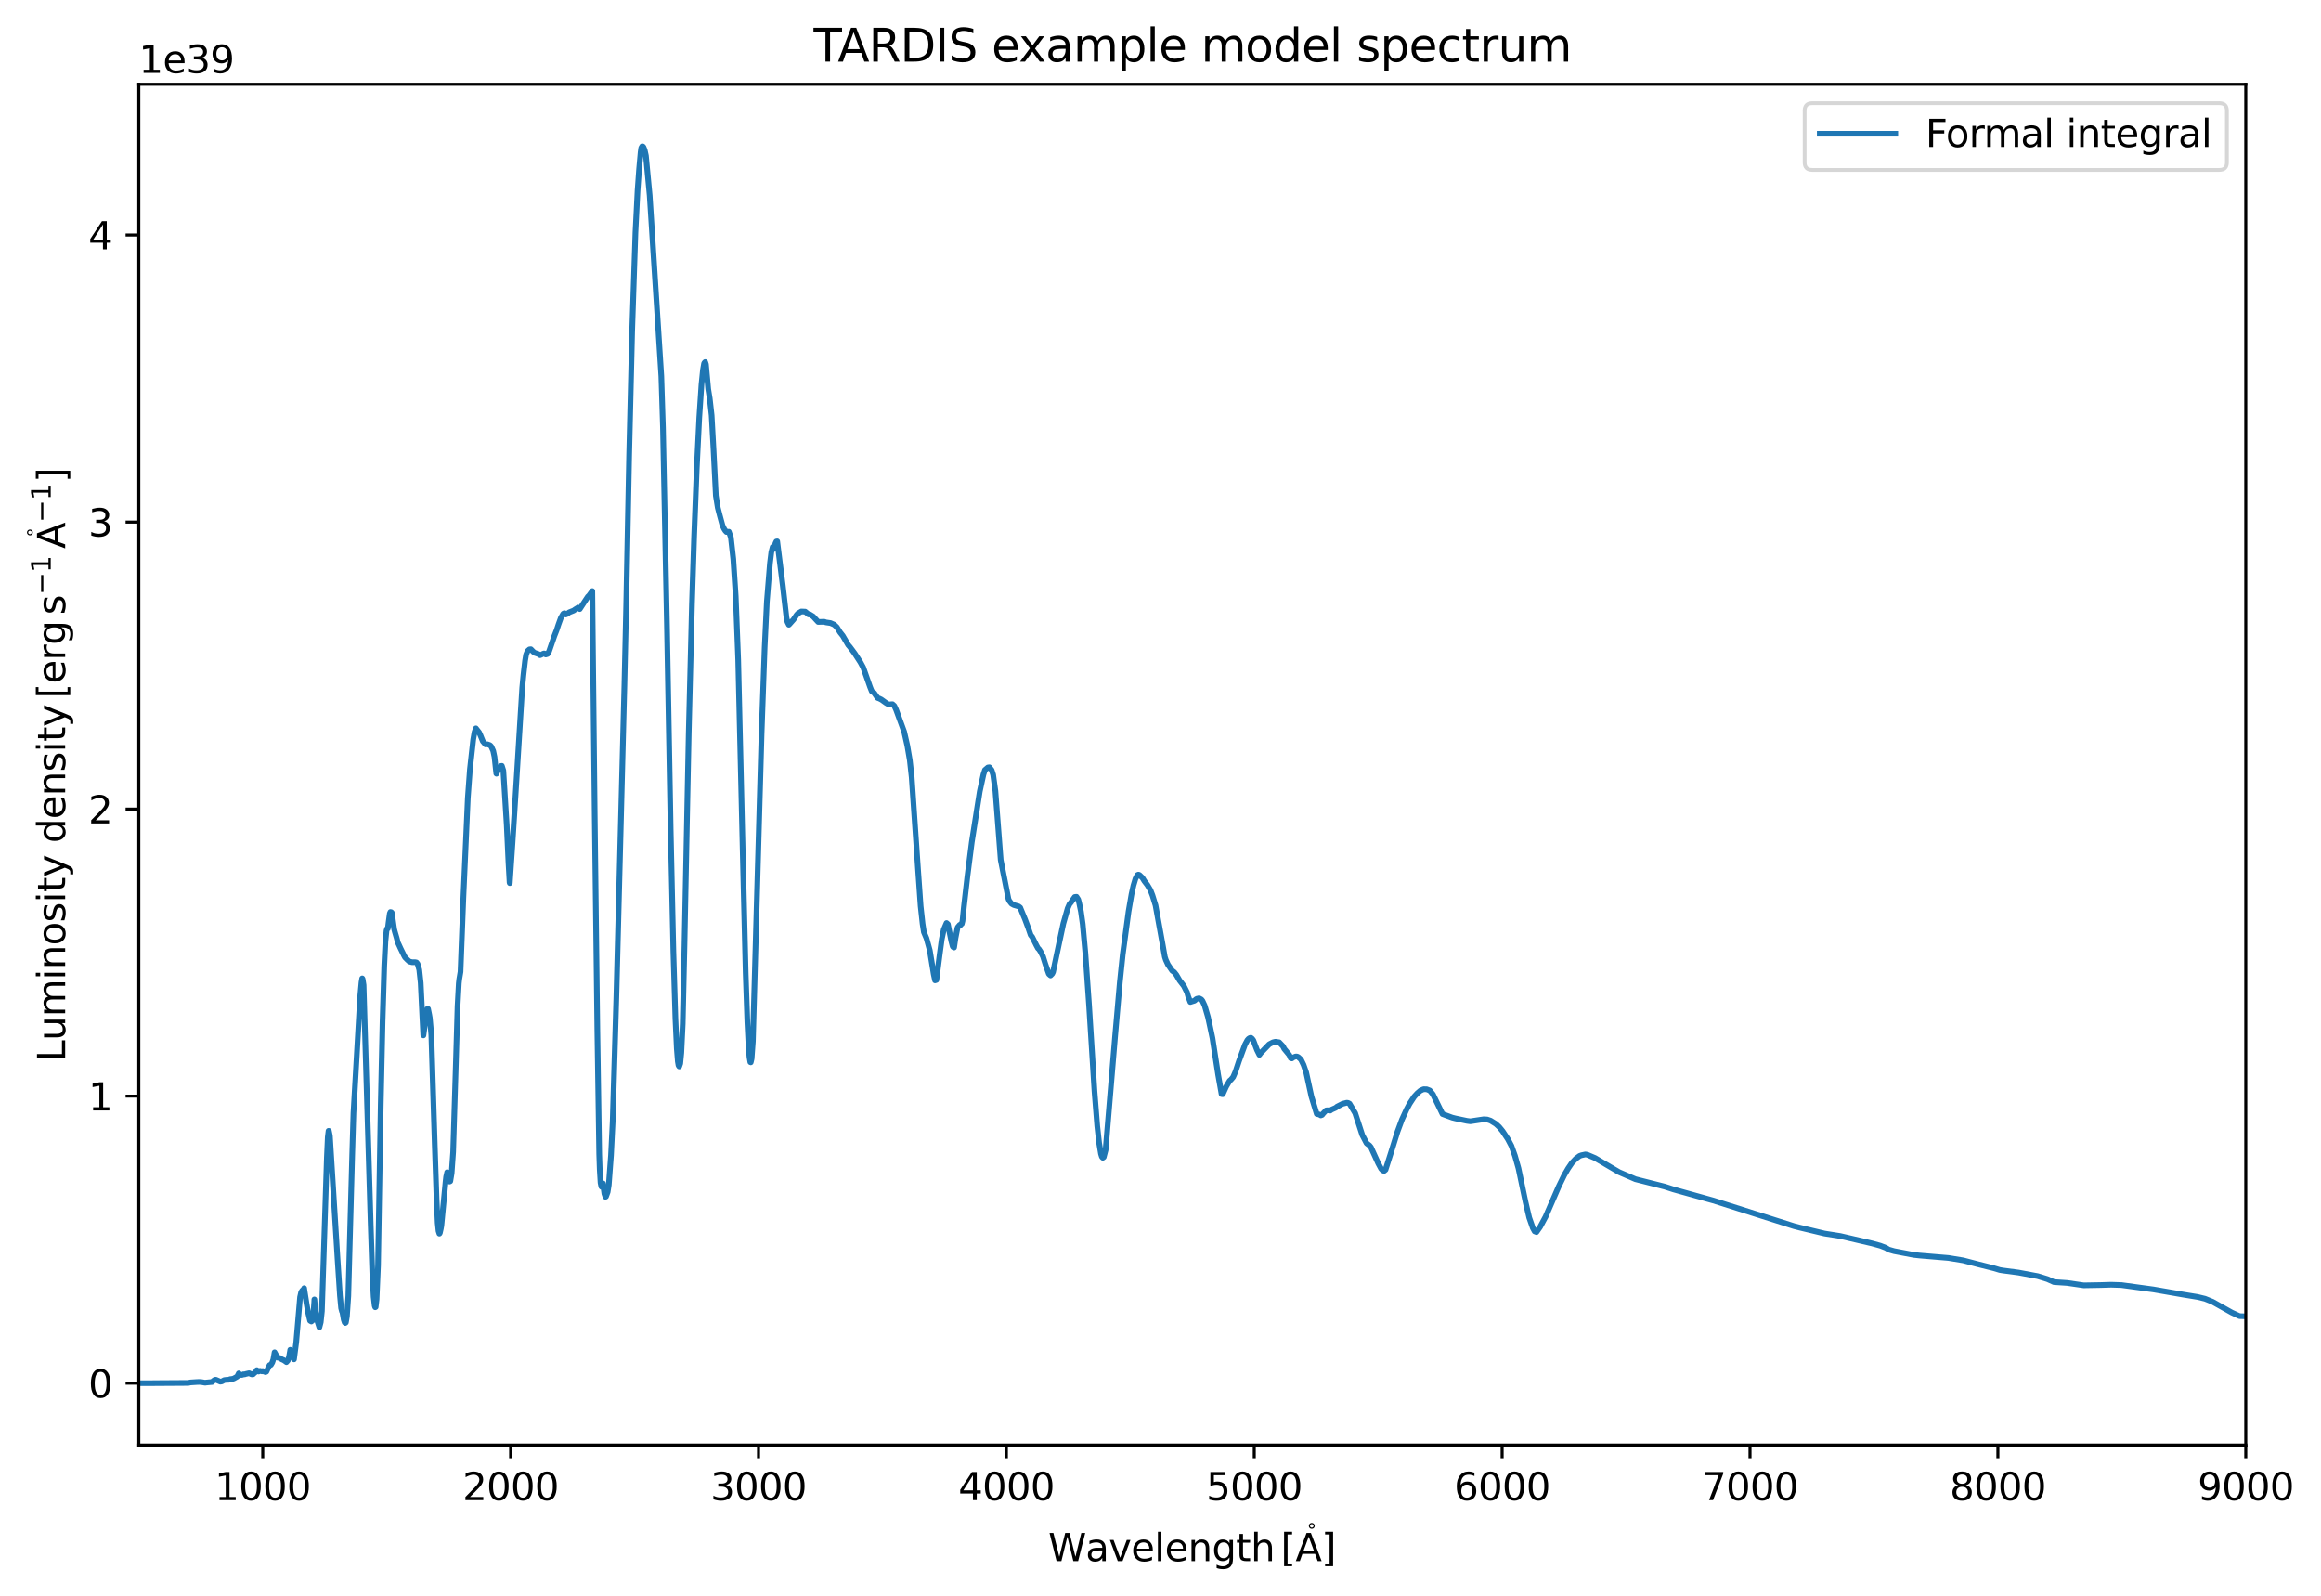 <?xml version="1.0" encoding="utf-8" standalone="no"?>
<!DOCTYPE svg PUBLIC "-//W3C//DTD SVG 1.1//EN"
  "http://www.w3.org/Graphics/SVG/1.1/DTD/svg11.dtd">
<svg xmlns:xlink="http://www.w3.org/1999/xlink" width="614.688pt" height="422.756pt" viewBox="0 0 614.688 422.756" xmlns="http://www.w3.org/2000/svg" version="1.1">
 <defs>
  <style type="text/css">*{stroke-linejoin: round; stroke-linecap: butt}</style>
 </defs>
 <g id="figure_1">
  <g id="patch_1">
   <path d="M 0 422.756 
L 614.688 422.756 
L 614.688 0 
L 0 0 
z
" style="fill: #ffffff"/>
  </g>
  <g id="axes_1">
   <g id="patch_2">
    <path d="M 36.763 382.678 
L 594.763 382.678 
L 594.763 22.318 
L 36.763 22.318 
z
" style="fill: #ffffff"/>
   </g>
   <g id="matplotlib.axis_1">
    <g id="xtick_1">
     <g id="line2d_1">
      <defs>
       <path id="mf746f2e5f3" d="M 0 0 
L 0 3.5 
" style="stroke: #000000; stroke-width: 0.8"/>
      </defs>
      <g>
       <use xlink:href="#mf746f2e5f3" x="69.586" y="382.678" style="stroke: #000000; stroke-width: 0.8"/>
      </g>
     </g>
     <g id="text_1">
      <!-- 1000 -->
      <g transform="translate(56.861 397.277) scale(0.1 -0.1)">
       <defs>
        <path id="DejaVuSans-31" d="M 794 531 
L 1825 531 
L 1825 4091 
L 703 3866 
L 703 4441 
L 1819 4666 
L 2450 4666 
L 2450 531 
L 3481 531 
L 3481 0 
L 794 0 
L 794 531 
z
" transform="scale(0.016)"/>
        <path id="DejaVuSans-30" d="M 2034 4250 
Q 1547 4250 1301 3770 
Q 1056 3291 1056 2328 
Q 1056 1369 1301 889 
Q 1547 409 2034 409 
Q 2525 409 2770 889 
Q 3016 1369 3016 2328 
Q 3016 3291 2770 3770 
Q 2525 4250 2034 4250 
z
M 2034 4750 
Q 2819 4750 3233 4129 
Q 3647 3509 3647 2328 
Q 3647 1150 3233 529 
Q 2819 -91 2034 -91 
Q 1250 -91 836 529 
Q 422 1150 422 2328 
Q 422 3509 836 4129 
Q 1250 4750 2034 4750 
z
" transform="scale(0.016)"/>
       </defs>
       <use xlink:href="#DejaVuSans-31"/>
       <use xlink:href="#DejaVuSans-30" transform="translate(63.623 0)"/>
       <use xlink:href="#DejaVuSans-30" transform="translate(127.246 0)"/>
       <use xlink:href="#DejaVuSans-30" transform="translate(190.869 0)"/>
      </g>
     </g>
    </g>
    <g id="xtick_2">
     <g id="line2d_2">
      <g>
       <use xlink:href="#mf746f2e5f3" x="135.233" y="382.678" style="stroke: #000000; stroke-width: 0.8"/>
      </g>
     </g>
     <g id="text_2">
      <!-- 2000 -->
      <g transform="translate(122.508 397.277) scale(0.1 -0.1)">
       <defs>
        <path id="DejaVuSans-32" d="M 1228 531 
L 3431 531 
L 3431 0 
L 469 0 
L 469 531 
Q 828 903 1448 1529 
Q 2069 2156 2228 2338 
Q 2531 2678 2651 2914 
Q 2772 3150 2772 3378 
Q 2772 3750 2511 3984 
Q 2250 4219 1831 4219 
Q 1534 4219 1204 4116 
Q 875 4013 500 3803 
L 500 4441 
Q 881 4594 1212 4672 
Q 1544 4750 1819 4750 
Q 2544 4750 2975 4387 
Q 3406 4025 3406 3419 
Q 3406 3131 3298 2873 
Q 3191 2616 2906 2266 
Q 2828 2175 2409 1742 
Q 1991 1309 1228 531 
z
" transform="scale(0.016)"/>
       </defs>
       <use xlink:href="#DejaVuSans-32"/>
       <use xlink:href="#DejaVuSans-30" transform="translate(63.623 0)"/>
       <use xlink:href="#DejaVuSans-30" transform="translate(127.246 0)"/>
       <use xlink:href="#DejaVuSans-30" transform="translate(190.869 0)"/>
      </g>
     </g>
    </g>
    <g id="xtick_3">
     <g id="line2d_3">
      <g>
       <use xlink:href="#mf746f2e5f3" x="200.88" y="382.678" style="stroke: #000000; stroke-width: 0.8"/>
      </g>
     </g>
     <g id="text_3">
      <!-- 3000 -->
      <g transform="translate(188.155 397.277) scale(0.1 -0.1)">
       <defs>
        <path id="DejaVuSans-33" d="M 2597 2516 
Q 3050 2419 3304 2112 
Q 3559 1806 3559 1356 
Q 3559 666 3084 287 
Q 2609 -91 1734 -91 
Q 1441 -91 1130 -33 
Q 819 25 488 141 
L 488 750 
Q 750 597 1062 519 
Q 1375 441 1716 441 
Q 2309 441 2620 675 
Q 2931 909 2931 1356 
Q 2931 1769 2642 2001 
Q 2353 2234 1838 2234 
L 1294 2234 
L 1294 2753 
L 1863 2753 
Q 2328 2753 2575 2939 
Q 2822 3125 2822 3475 
Q 2822 3834 2567 4026 
Q 2313 4219 1838 4219 
Q 1578 4219 1281 4162 
Q 984 4106 628 3988 
L 628 4550 
Q 988 4650 1302 4700 
Q 1616 4750 1894 4750 
Q 2613 4750 3031 4423 
Q 3450 4097 3450 3541 
Q 3450 3153 3228 2886 
Q 3006 2619 2597 2516 
z
" transform="scale(0.016)"/>
       </defs>
       <use xlink:href="#DejaVuSans-33"/>
       <use xlink:href="#DejaVuSans-30" transform="translate(63.623 0)"/>
       <use xlink:href="#DejaVuSans-30" transform="translate(127.246 0)"/>
       <use xlink:href="#DejaVuSans-30" transform="translate(190.869 0)"/>
      </g>
     </g>
    </g>
    <g id="xtick_4">
     <g id="line2d_4">
      <g>
       <use xlink:href="#mf746f2e5f3" x="266.527" y="382.678" style="stroke: #000000; stroke-width: 0.8"/>
      </g>
     </g>
     <g id="text_4">
      <!-- 4000 -->
      <g transform="translate(253.802 397.277) scale(0.1 -0.1)">
       <defs>
        <path id="DejaVuSans-34" d="M 2419 4116 
L 825 1625 
L 2419 1625 
L 2419 4116 
z
M 2253 4666 
L 3047 4666 
L 3047 1625 
L 3713 1625 
L 3713 1100 
L 3047 1100 
L 3047 0 
L 2419 0 
L 2419 1100 
L 313 1100 
L 313 1709 
L 2253 4666 
z
" transform="scale(0.016)"/>
       </defs>
       <use xlink:href="#DejaVuSans-34"/>
       <use xlink:href="#DejaVuSans-30" transform="translate(63.623 0)"/>
       <use xlink:href="#DejaVuSans-30" transform="translate(127.246 0)"/>
       <use xlink:href="#DejaVuSans-30" transform="translate(190.869 0)"/>
      </g>
     </g>
    </g>
    <g id="xtick_5">
     <g id="line2d_5">
      <g>
       <use xlink:href="#mf746f2e5f3" x="332.174" y="382.678" style="stroke: #000000; stroke-width: 0.8"/>
      </g>
     </g>
     <g id="text_5">
      <!-- 5000 -->
      <g transform="translate(319.449 397.277) scale(0.1 -0.1)">
       <defs>
        <path id="DejaVuSans-35" d="M 691 4666 
L 3169 4666 
L 3169 4134 
L 1269 4134 
L 1269 2991 
Q 1406 3038 1543 3061 
Q 1681 3084 1819 3084 
Q 2600 3084 3056 2656 
Q 3513 2228 3513 1497 
Q 3513 744 3044 326 
Q 2575 -91 1722 -91 
Q 1428 -91 1123 -41 
Q 819 9 494 109 
L 494 744 
Q 775 591 1075 516 
Q 1375 441 1709 441 
Q 2250 441 2565 725 
Q 2881 1009 2881 1497 
Q 2881 1984 2565 2268 
Q 2250 2553 1709 2553 
Q 1456 2553 1204 2497 
Q 953 2441 691 2322 
L 691 4666 
z
" transform="scale(0.016)"/>
       </defs>
       <use xlink:href="#DejaVuSans-35"/>
       <use xlink:href="#DejaVuSans-30" transform="translate(63.623 0)"/>
       <use xlink:href="#DejaVuSans-30" transform="translate(127.246 0)"/>
       <use xlink:href="#DejaVuSans-30" transform="translate(190.869 0)"/>
      </g>
     </g>
    </g>
    <g id="xtick_6">
     <g id="line2d_6">
      <g>
       <use xlink:href="#mf746f2e5f3" x="397.821" y="382.678" style="stroke: #000000; stroke-width: 0.8"/>
      </g>
     </g>
     <g id="text_6">
      <!-- 6000 -->
      <g transform="translate(385.096 397.277) scale(0.1 -0.1)">
       <defs>
        <path id="DejaVuSans-36" d="M 2113 2584 
Q 1688 2584 1439 2293 
Q 1191 2003 1191 1497 
Q 1191 994 1439 701 
Q 1688 409 2113 409 
Q 2538 409 2786 701 
Q 3034 994 3034 1497 
Q 3034 2003 2786 2293 
Q 2538 2584 2113 2584 
z
M 3366 4563 
L 3366 3988 
Q 3128 4100 2886 4159 
Q 2644 4219 2406 4219 
Q 1781 4219 1451 3797 
Q 1122 3375 1075 2522 
Q 1259 2794 1537 2939 
Q 1816 3084 2150 3084 
Q 2853 3084 3261 2657 
Q 3669 2231 3669 1497 
Q 3669 778 3244 343 
Q 2819 -91 2113 -91 
Q 1303 -91 875 529 
Q 447 1150 447 2328 
Q 447 3434 972 4092 
Q 1497 4750 2381 4750 
Q 2619 4750 2861 4703 
Q 3103 4656 3366 4563 
z
" transform="scale(0.016)"/>
       </defs>
       <use xlink:href="#DejaVuSans-36"/>
       <use xlink:href="#DejaVuSans-30" transform="translate(63.623 0)"/>
       <use xlink:href="#DejaVuSans-30" transform="translate(127.246 0)"/>
       <use xlink:href="#DejaVuSans-30" transform="translate(190.869 0)"/>
      </g>
     </g>
    </g>
    <g id="xtick_7">
     <g id="line2d_7">
      <g>
       <use xlink:href="#mf746f2e5f3" x="463.468" y="382.678" style="stroke: #000000; stroke-width: 0.8"/>
      </g>
     </g>
     <g id="text_7">
      <!-- 7000 -->
      <g transform="translate(450.743 397.277) scale(0.1 -0.1)">
       <defs>
        <path id="DejaVuSans-37" d="M 525 4666 
L 3525 4666 
L 3525 4397 
L 1831 0 
L 1172 0 
L 2766 4134 
L 525 4134 
L 525 4666 
z
" transform="scale(0.016)"/>
       </defs>
       <use xlink:href="#DejaVuSans-37"/>
       <use xlink:href="#DejaVuSans-30" transform="translate(63.623 0)"/>
       <use xlink:href="#DejaVuSans-30" transform="translate(127.246 0)"/>
       <use xlink:href="#DejaVuSans-30" transform="translate(190.869 0)"/>
      </g>
     </g>
    </g>
    <g id="xtick_8">
     <g id="line2d_8">
      <g>
       <use xlink:href="#mf746f2e5f3" x="529.115" y="382.678" style="stroke: #000000; stroke-width: 0.8"/>
      </g>
     </g>
     <g id="text_8">
      <!-- 8000 -->
      <g transform="translate(516.39 397.277) scale(0.1 -0.1)">
       <defs>
        <path id="DejaVuSans-38" d="M 2034 2216 
Q 1584 2216 1326 1975 
Q 1069 1734 1069 1313 
Q 1069 891 1326 650 
Q 1584 409 2034 409 
Q 2484 409 2743 651 
Q 3003 894 3003 1313 
Q 3003 1734 2745 1975 
Q 2488 2216 2034 2216 
z
M 1403 2484 
Q 997 2584 770 2862 
Q 544 3141 544 3541 
Q 544 4100 942 4425 
Q 1341 4750 2034 4750 
Q 2731 4750 3128 4425 
Q 3525 4100 3525 3541 
Q 3525 3141 3298 2862 
Q 3072 2584 2669 2484 
Q 3125 2378 3379 2068 
Q 3634 1759 3634 1313 
Q 3634 634 3220 271 
Q 2806 -91 2034 -91 
Q 1263 -91 848 271 
Q 434 634 434 1313 
Q 434 1759 690 2068 
Q 947 2378 1403 2484 
z
M 1172 3481 
Q 1172 3119 1398 2916 
Q 1625 2713 2034 2713 
Q 2441 2713 2670 2916 
Q 2900 3119 2900 3481 
Q 2900 3844 2670 4047 
Q 2441 4250 2034 4250 
Q 1625 4250 1398 4047 
Q 1172 3844 1172 3481 
z
" transform="scale(0.016)"/>
       </defs>
       <use xlink:href="#DejaVuSans-38"/>
       <use xlink:href="#DejaVuSans-30" transform="translate(63.623 0)"/>
       <use xlink:href="#DejaVuSans-30" transform="translate(127.246 0)"/>
       <use xlink:href="#DejaVuSans-30" transform="translate(190.869 0)"/>
      </g>
     </g>
    </g>
    <g id="xtick_9">
     <g id="line2d_9">
      <g>
       <use xlink:href="#mf746f2e5f3" x="594.763" y="382.678" style="stroke: #000000; stroke-width: 0.8"/>
      </g>
     </g>
     <g id="text_9">
      <!-- 9000 -->
      <g transform="translate(582.038 397.277) scale(0.1 -0.1)">
       <defs>
        <path id="DejaVuSans-39" d="M 703 97 
L 703 672 
Q 941 559 1184 500 
Q 1428 441 1663 441 
Q 2288 441 2617 861 
Q 2947 1281 2994 2138 
Q 2813 1869 2534 1725 
Q 2256 1581 1919 1581 
Q 1219 1581 811 2004 
Q 403 2428 403 3163 
Q 403 3881 828 4315 
Q 1253 4750 1959 4750 
Q 2769 4750 3195 4129 
Q 3622 3509 3622 2328 
Q 3622 1225 3098 567 
Q 2575 -91 1691 -91 
Q 1453 -91 1209 -44 
Q 966 3 703 97 
z
M 1959 2075 
Q 2384 2075 2632 2365 
Q 2881 2656 2881 3163 
Q 2881 3666 2632 3958 
Q 2384 4250 1959 4250 
Q 1534 4250 1286 3958 
Q 1038 3666 1038 3163 
Q 1038 2656 1286 2365 
Q 1534 2075 1959 2075 
z
" transform="scale(0.016)"/>
       </defs>
       <use xlink:href="#DejaVuSans-39"/>
       <use xlink:href="#DejaVuSans-30" transform="translate(63.623 0)"/>
       <use xlink:href="#DejaVuSans-30" transform="translate(127.246 0)"/>
       <use xlink:href="#DejaVuSans-30" transform="translate(190.869 0)"/>
      </g>
     </g>
    </g>
    <g id="text_10">
     <!-- $\text{Wavelength}\,[\mathrm{\mathring{A}}]$ -->
     <g transform="translate(277.613 413.456) scale(0.1 -0.1)">
      <defs>
       <path id="DejaVuSans-57" d="M 213 4666 
L 850 4666 
L 1831 722 
L 2809 4666 
L 3519 4666 
L 4500 722 
L 5478 4666 
L 6119 4666 
L 4947 0 
L 4153 0 
L 3169 4050 
L 2175 0 
L 1381 0 
L 213 4666 
z
" transform="scale(0.016)"/>
       <path id="DejaVuSans-61" d="M 2194 1759 
Q 1497 1759 1228 1600 
Q 959 1441 959 1056 
Q 959 750 1161 570 
Q 1363 391 1709 391 
Q 2188 391 2477 730 
Q 2766 1069 2766 1631 
L 2766 1759 
L 2194 1759 
z
M 3341 1997 
L 3341 0 
L 2766 0 
L 2766 531 
Q 2569 213 2275 61 
Q 1981 -91 1556 -91 
Q 1019 -91 701 211 
Q 384 513 384 1019 
Q 384 1609 779 1909 
Q 1175 2209 1959 2209 
L 2766 2209 
L 2766 2266 
Q 2766 2663 2505 2880 
Q 2244 3097 1772 3097 
Q 1472 3097 1187 3025 
Q 903 2953 641 2809 
L 641 3341 
Q 956 3463 1253 3523 
Q 1550 3584 1831 3584 
Q 2591 3584 2966 3190 
Q 3341 2797 3341 1997 
z
" transform="scale(0.016)"/>
       <path id="DejaVuSans-76" d="M 191 3500 
L 800 3500 
L 1894 563 
L 2988 3500 
L 3597 3500 
L 2284 0 
L 1503 0 
L 191 3500 
z
" transform="scale(0.016)"/>
       <path id="DejaVuSans-65" d="M 3597 1894 
L 3597 1613 
L 953 1613 
Q 991 1019 1311 708 
Q 1631 397 2203 397 
Q 2534 397 2845 478 
Q 3156 559 3463 722 
L 3463 178 
Q 3153 47 2828 -22 
Q 2503 -91 2169 -91 
Q 1331 -91 842 396 
Q 353 884 353 1716 
Q 353 2575 817 3079 
Q 1281 3584 2069 3584 
Q 2775 3584 3186 3129 
Q 3597 2675 3597 1894 
z
M 3022 2063 
Q 3016 2534 2758 2815 
Q 2500 3097 2075 3097 
Q 1594 3097 1305 2825 
Q 1016 2553 972 2059 
L 3022 2063 
z
" transform="scale(0.016)"/>
       <path id="DejaVuSans-6c" d="M 603 4863 
L 1178 4863 
L 1178 0 
L 603 0 
L 603 4863 
z
" transform="scale(0.016)"/>
       <path id="DejaVuSans-6e" d="M 3513 2113 
L 3513 0 
L 2938 0 
L 2938 2094 
Q 2938 2591 2744 2837 
Q 2550 3084 2163 3084 
Q 1697 3084 1428 2787 
Q 1159 2491 1159 1978 
L 1159 0 
L 581 0 
L 581 3500 
L 1159 3500 
L 1159 2956 
Q 1366 3272 1645 3428 
Q 1925 3584 2291 3584 
Q 2894 3584 3203 3211 
Q 3513 2838 3513 2113 
z
" transform="scale(0.016)"/>
       <path id="DejaVuSans-67" d="M 2906 1791 
Q 2906 2416 2648 2759 
Q 2391 3103 1925 3103 
Q 1463 3103 1205 2759 
Q 947 2416 947 1791 
Q 947 1169 1205 825 
Q 1463 481 1925 481 
Q 2391 481 2648 825 
Q 2906 1169 2906 1791 
z
M 3481 434 
Q 3481 -459 3084 -895 
Q 2688 -1331 1869 -1331 
Q 1566 -1331 1297 -1286 
Q 1028 -1241 775 -1147 
L 775 -588 
Q 1028 -725 1275 -790 
Q 1522 -856 1778 -856 
Q 2344 -856 2625 -561 
Q 2906 -266 2906 331 
L 2906 616 
Q 2728 306 2450 153 
Q 2172 0 1784 0 
Q 1141 0 747 490 
Q 353 981 353 1791 
Q 353 2603 747 3093 
Q 1141 3584 1784 3584 
Q 2172 3584 2450 3431 
Q 2728 3278 2906 2969 
L 2906 3500 
L 3481 3500 
L 3481 434 
z
" transform="scale(0.016)"/>
       <path id="DejaVuSans-74" d="M 1172 4494 
L 1172 3500 
L 2356 3500 
L 2356 3053 
L 1172 3053 
L 1172 1153 
Q 1172 725 1289 603 
Q 1406 481 1766 481 
L 2356 481 
L 2356 0 
L 1766 0 
Q 1100 0 847 248 
Q 594 497 594 1153 
L 594 3053 
L 172 3053 
L 172 3500 
L 594 3500 
L 594 4494 
L 1172 4494 
z
" transform="scale(0.016)"/>
       <path id="DejaVuSans-68" d="M 3513 2113 
L 3513 0 
L 2938 0 
L 2938 2094 
Q 2938 2591 2744 2837 
Q 2550 3084 2163 3084 
Q 1697 3084 1428 2787 
Q 1159 2491 1159 1978 
L 1159 0 
L 581 0 
L 581 4863 
L 1159 4863 
L 1159 2956 
Q 1366 3272 1645 3428 
Q 1925 3584 2291 3584 
Q 2894 3584 3203 3211 
Q 3513 2838 3513 2113 
z
" transform="scale(0.016)"/>
       <path id="DejaVuSans-5b" d="M 550 4863 
L 1875 4863 
L 1875 4416 
L 1125 4416 
L 1125 -397 
L 1875 -397 
L 1875 -844 
L 550 -844 
L 550 4863 
z
" transform="scale(0.016)"/>
       <path id="DejaVuSans-2218" d="M 2003 2603 
Q 1753 2603 1581 2429 
Q 1409 2256 1409 2006 
Q 1409 1759 1581 1589 
Q 1753 1419 2003 1419 
Q 2253 1419 2425 1589 
Q 2597 1759 2597 2006 
Q 2597 2253 2423 2428 
Q 2250 2603 2003 2603 
z
M 2003 3006 
Q 2203 3006 2387 2929 
Q 2572 2853 2706 2709 
Q 2850 2569 2922 2390 
Q 2994 2212 2994 2006 
Q 2994 1594 2705 1308 
Q 2416 1022 1997 1022 
Q 1575 1022 1294 1303 
Q 1013 1584 1013 2006 
Q 1013 2425 1300 2715 
Q 1588 3006 2003 3006 
z
" transform="scale(0.016)"/>
       <path id="DejaVuSans-41" d="M 2188 4044 
L 1331 1722 
L 3047 1722 
L 2188 4044 
z
M 1831 4666 
L 2547 4666 
L 4325 0 
L 3669 0 
L 3244 1197 
L 1141 1197 
L 716 0 
L 50 0 
L 1831 4666 
z
" transform="scale(0.016)"/>
       <path id="DejaVuSans-5d" d="M 1947 4863 
L 1947 -844 
L 622 -844 
L 622 -397 
L 1369 -397 
L 1369 4416 
L 622 4416 
L 622 4863 
L 1947 4863 
z
" transform="scale(0.016)"/>
      </defs>
      <use xlink:href="#DejaVuSans-57" transform="translate(0 0.391)"/>
      <use xlink:href="#DejaVuSans-61" transform="translate(98.877 0.391)"/>
      <use xlink:href="#DejaVuSans-76" transform="translate(160.156 0.391)"/>
      <use xlink:href="#DejaVuSans-65" transform="translate(219.336 0.391)"/>
      <use xlink:href="#DejaVuSans-6c" transform="translate(280.859 0.391)"/>
      <use xlink:href="#DejaVuSans-65" transform="translate(308.643 0.391)"/>
      <use xlink:href="#DejaVuSans-6e" transform="translate(370.166 0.391)"/>
      <use xlink:href="#DejaVuSans-67" transform="translate(433.545 0.391)"/>
      <use xlink:href="#DejaVuSans-74" transform="translate(497.021 0.391)"/>
      <use xlink:href="#DejaVuSans-68" transform="translate(536.23 0.391)"/>
      <use xlink:href="#DejaVuSans-5b" transform="translate(615.845 0.391)"/>
      <use xlink:href="#DejaVuSans-2218" transform="translate(682.211 77.969) scale(0.49)"/>
      <use xlink:href="#DejaVuSans-41" transform="translate(654.859 0.391)"/>
      <use xlink:href="#DejaVuSans-5d" transform="translate(723.267 0.391)"/>
     </g>
    </g>
   </g>
   <g id="matplotlib.axis_2">
    <g id="ytick_1">
     <g id="line2d_10">
      <defs>
       <path id="md227b25c66" d="M 0 0 
L -3.5 0 
" style="stroke: #000000; stroke-width: 0.8"/>
      </defs>
      <g>
       <use xlink:href="#md227b25c66" x="36.763" y="366.298" style="stroke: #000000; stroke-width: 0.8"/>
      </g>
     </g>
     <g id="text_11">
      <!-- 0 -->
      <g transform="translate(23.4 370.098) scale(0.1 -0.1)">
       <use xlink:href="#DejaVuSans-30"/>
      </g>
     </g>
    </g>
    <g id="ytick_2">
     <g id="line2d_11">
      <g>
       <use xlink:href="#md227b25c66" x="36.763" y="290.282" style="stroke: #000000; stroke-width: 0.8"/>
      </g>
     </g>
     <g id="text_12">
      <!-- 1 -->
      <g transform="translate(23.4 294.082) scale(0.1 -0.1)">
       <use xlink:href="#DejaVuSans-31"/>
      </g>
     </g>
    </g>
    <g id="ytick_3">
     <g id="line2d_12">
      <g>
       <use xlink:href="#md227b25c66" x="36.763" y="214.267" style="stroke: #000000; stroke-width: 0.8"/>
      </g>
     </g>
     <g id="text_13">
      <!-- 2 -->
      <g transform="translate(23.4 218.066) scale(0.1 -0.1)">
       <use xlink:href="#DejaVuSans-32"/>
      </g>
     </g>
    </g>
    <g id="ytick_4">
     <g id="line2d_13">
      <g>
       <use xlink:href="#md227b25c66" x="36.763" y="138.251" style="stroke: #000000; stroke-width: 0.8"/>
      </g>
     </g>
     <g id="text_14">
      <!-- 3 -->
      <g transform="translate(23.4 142.05) scale(0.1 -0.1)">
       <use xlink:href="#DejaVuSans-33"/>
      </g>
     </g>
    </g>
    <g id="ytick_5">
     <g id="line2d_14">
      <g>
       <use xlink:href="#md227b25c66" x="36.763" y="62.235" style="stroke: #000000; stroke-width: 0.8"/>
      </g>
     </g>
     <g id="text_15">
      <!-- 4 -->
      <g transform="translate(23.4 66.034) scale(0.1 -0.1)">
       <use xlink:href="#DejaVuSans-34"/>
      </g>
     </g>
    </g>
    <g id="text_16">
     <!-- $\text{Luminosity density}\,[\mathrm{erg\,s^{-1}\,\mathring{A}^{-1}}]$ -->
     <g transform="translate(17.3 281.148) rotate(-90) scale(0.1 -0.1)">
      <defs>
       <path id="DejaVuSans-4c" d="M 628 4666 
L 1259 4666 
L 1259 531 
L 3531 531 
L 3531 0 
L 628 0 
L 628 4666 
z
" transform="scale(0.016)"/>
       <path id="DejaVuSans-75" d="M 544 1381 
L 544 3500 
L 1119 3500 
L 1119 1403 
Q 1119 906 1312 657 
Q 1506 409 1894 409 
Q 2359 409 2629 706 
Q 2900 1003 2900 1516 
L 2900 3500 
L 3475 3500 
L 3475 0 
L 2900 0 
L 2900 538 
Q 2691 219 2414 64 
Q 2138 -91 1772 -91 
Q 1169 -91 856 284 
Q 544 659 544 1381 
z
M 1991 3584 
L 1991 3584 
z
" transform="scale(0.016)"/>
       <path id="DejaVuSans-6d" d="M 3328 2828 
Q 3544 3216 3844 3400 
Q 4144 3584 4550 3584 
Q 5097 3584 5394 3201 
Q 5691 2819 5691 2113 
L 5691 0 
L 5113 0 
L 5113 2094 
Q 5113 2597 4934 2840 
Q 4756 3084 4391 3084 
Q 3944 3084 3684 2787 
Q 3425 2491 3425 1978 
L 3425 0 
L 2847 0 
L 2847 2094 
Q 2847 2600 2669 2842 
Q 2491 3084 2119 3084 
Q 1678 3084 1418 2786 
Q 1159 2488 1159 1978 
L 1159 0 
L 581 0 
L 581 3500 
L 1159 3500 
L 1159 2956 
Q 1356 3278 1631 3431 
Q 1906 3584 2284 3584 
Q 2666 3584 2933 3390 
Q 3200 3197 3328 2828 
z
" transform="scale(0.016)"/>
       <path id="DejaVuSans-69" d="M 603 3500 
L 1178 3500 
L 1178 0 
L 603 0 
L 603 3500 
z
M 603 4863 
L 1178 4863 
L 1178 4134 
L 603 4134 
L 603 4863 
z
" transform="scale(0.016)"/>
       <path id="DejaVuSans-6f" d="M 1959 3097 
Q 1497 3097 1228 2736 
Q 959 2375 959 1747 
Q 959 1119 1226 758 
Q 1494 397 1959 397 
Q 2419 397 2687 759 
Q 2956 1122 2956 1747 
Q 2956 2369 2687 2733 
Q 2419 3097 1959 3097 
z
M 1959 3584 
Q 2709 3584 3137 3096 
Q 3566 2609 3566 1747 
Q 3566 888 3137 398 
Q 2709 -91 1959 -91 
Q 1206 -91 779 398 
Q 353 888 353 1747 
Q 353 2609 779 3096 
Q 1206 3584 1959 3584 
z
" transform="scale(0.016)"/>
       <path id="DejaVuSans-73" d="M 2834 3397 
L 2834 2853 
Q 2591 2978 2328 3040 
Q 2066 3103 1784 3103 
Q 1356 3103 1142 2972 
Q 928 2841 928 2578 
Q 928 2378 1081 2264 
Q 1234 2150 1697 2047 
L 1894 2003 
Q 2506 1872 2764 1633 
Q 3022 1394 3022 966 
Q 3022 478 2636 193 
Q 2250 -91 1575 -91 
Q 1294 -91 989 -36 
Q 684 19 347 128 
L 347 722 
Q 666 556 975 473 
Q 1284 391 1588 391 
Q 1994 391 2212 530 
Q 2431 669 2431 922 
Q 2431 1156 2273 1281 
Q 2116 1406 1581 1522 
L 1381 1569 
Q 847 1681 609 1914 
Q 372 2147 372 2553 
Q 372 3047 722 3315 
Q 1072 3584 1716 3584 
Q 2034 3584 2315 3537 
Q 2597 3491 2834 3397 
z
" transform="scale(0.016)"/>
       <path id="DejaVuSans-79" d="M 2059 -325 
Q 1816 -950 1584 -1140 
Q 1353 -1331 966 -1331 
L 506 -1331 
L 506 -850 
L 844 -850 
Q 1081 -850 1212 -737 
Q 1344 -625 1503 -206 
L 1606 56 
L 191 3500 
L 800 3500 
L 1894 763 
L 2988 3500 
L 3597 3500 
L 2059 -325 
z
" transform="scale(0.016)"/>
       <path id="DejaVuSans-20" transform="scale(0.016)"/>
       <path id="DejaVuSans-64" d="M 2906 2969 
L 2906 4863 
L 3481 4863 
L 3481 0 
L 2906 0 
L 2906 525 
Q 2725 213 2448 61 
Q 2172 -91 1784 -91 
Q 1150 -91 751 415 
Q 353 922 353 1747 
Q 353 2572 751 3078 
Q 1150 3584 1784 3584 
Q 2172 3584 2448 3432 
Q 2725 3281 2906 2969 
z
M 947 1747 
Q 947 1113 1208 752 
Q 1469 391 1925 391 
Q 2381 391 2643 752 
Q 2906 1113 2906 1747 
Q 2906 2381 2643 2742 
Q 2381 3103 1925 3103 
Q 1469 3103 1208 2742 
Q 947 2381 947 1747 
z
" transform="scale(0.016)"/>
       <path id="DejaVuSans-72" d="M 2631 2963 
Q 2534 3019 2420 3045 
Q 2306 3072 2169 3072 
Q 1681 3072 1420 2755 
Q 1159 2438 1159 1844 
L 1159 0 
L 581 0 
L 581 3500 
L 1159 3500 
L 1159 2956 
Q 1341 3275 1631 3429 
Q 1922 3584 2338 3584 
Q 2397 3584 2469 3576 
Q 2541 3569 2628 3553 
L 2631 2963 
z
" transform="scale(0.016)"/>
       <path id="DejaVuSans-2212" d="M 678 2272 
L 4684 2272 
L 4684 1741 
L 678 1741 
L 678 2272 
z
" transform="scale(0.016)"/>
      </defs>
      <use xlink:href="#DejaVuSans-4c" transform="translate(0 0.391)"/>
      <use xlink:href="#DejaVuSans-75" transform="translate(55.713 0.391)"/>
      <use xlink:href="#DejaVuSans-6d" transform="translate(119.092 0.391)"/>
      <use xlink:href="#DejaVuSans-69" transform="translate(216.504 0.391)"/>
      <use xlink:href="#DejaVuSans-6e" transform="translate(244.287 0.391)"/>
      <use xlink:href="#DejaVuSans-6f" transform="translate(307.666 0.391)"/>
      <use xlink:href="#DejaVuSans-73" transform="translate(368.848 0.391)"/>
      <use xlink:href="#DejaVuSans-69" transform="translate(420.947 0.391)"/>
      <use xlink:href="#DejaVuSans-74" transform="translate(448.73 0.391)"/>
      <use xlink:href="#DejaVuSans-79" transform="translate(487.939 0.391)"/>
      <use xlink:href="#DejaVuSans-20" transform="translate(547.119 0.391)"/>
      <use xlink:href="#DejaVuSans-64" transform="translate(578.906 0.391)"/>
      <use xlink:href="#DejaVuSans-65" transform="translate(642.383 0.391)"/>
      <use xlink:href="#DejaVuSans-6e" transform="translate(703.906 0.391)"/>
      <use xlink:href="#DejaVuSans-73" transform="translate(767.285 0.391)"/>
      <use xlink:href="#DejaVuSans-69" transform="translate(819.385 0.391)"/>
      <use xlink:href="#DejaVuSans-74" transform="translate(847.168 0.391)"/>
      <use xlink:href="#DejaVuSans-79" transform="translate(886.377 0.391)"/>
      <use xlink:href="#DejaVuSans-5b" transform="translate(961.792 0.391)"/>
      <use xlink:href="#DejaVuSans-65" transform="translate(1000.806 0.391)"/>
      <use xlink:href="#DejaVuSans-72" transform="translate(1062.329 0.391)"/>
      <use xlink:href="#DejaVuSans-67" transform="translate(1103.443 0.391)"/>
      <use xlink:href="#DejaVuSans-73" transform="translate(1183.155 0.391)"/>
      <use xlink:href="#DejaVuSans-2212" transform="translate(1236.212 38.672) scale(0.7)"/>
      <use xlink:href="#DejaVuSans-31" transform="translate(1294.864 38.672) scale(0.7)"/>
      <use xlink:href="#DejaVuSans-2218" transform="translate(1385.722 77.969) scale(0.49)"/>
      <use xlink:href="#DejaVuSans-41" transform="translate(1358.37 0.391)"/>
      <use xlink:href="#DejaVuSans-2212" transform="translate(1427.735 38.672) scale(0.7)"/>
      <use xlink:href="#DejaVuSans-31" transform="translate(1486.388 38.672) scale(0.7)"/>
      <use xlink:href="#DejaVuSans-5d" transform="translate(1533.658 0.391)"/>
     </g>
    </g>
    <g id="text_17">
     <!-- 1e39 -->
     <g transform="translate(36.763 19.318) scale(0.1 -0.1)">
      <use xlink:href="#DejaVuSans-31"/>
      <use xlink:href="#DejaVuSans-65" transform="translate(63.623 0)"/>
      <use xlink:href="#DejaVuSans-33" transform="translate(125.146 0)"/>
      <use xlink:href="#DejaVuSans-39" transform="translate(188.77 0)"/>
     </g>
    </g>
   </g>
   <g id="line2d_15">
    <path d="M 615.688 347.186 
L 613.362 347.161 
L 610.07 347.338 
L 606.814 347.718 
L 603.592 348.332 
L 599.35 349.229 
L 596.208 348.652 
L 593.098 348.543 
L 591.043 347.593 
L 585.968 344.747 
L 583.962 343.94 
L 581.971 343.463 
L 578.028 342.817 
L 570.301 341.475 
L 561.854 340.322 
L 559.094 340.23 
L 556.361 340.314 
L 551.865 340.394 
L 547.442 339.753 
L 543.955 339.521 
L 542.228 338.742 
L 539.658 337.955 
L 534.592 337.005 
L 530.442 336.457 
L 529.62 336.322 
L 527.984 335.836 
L 523.936 334.824 
L 519.951 333.783 
L 516.026 333.14 
L 508.354 332.493 
L 506.847 332.327 
L 501.642 331.339 
L 500.175 330.915 
L 499.445 330.462 
L 497.99 329.9 
L 495.825 329.302 
L 487.349 327.329 
L 483.22 326.677 
L 476.492 325.067 
L 475.169 324.726 
L 453.761 317.939 
L 443.197 314.993 
L 440.916 314.252 
L 433.117 312.278 
L 428.784 310.404 
L 422.446 306.683 
L 420.376 305.805 
L 419.861 305.726 
L 418.836 305.944 
L 418.325 306.127 
L 417.308 306.894 
L 416.295 307.969 
L 415.287 309.451 
L 414.284 311.178 
L 412.789 314.256 
L 409.343 322.199 
L 407.884 324.913 
L 406.917 326.287 
L 406.435 326.094 
L 405.954 325.214 
L 404.996 322.471 
L 404.043 318.431 
L 402.15 309.406 
L 401.21 306.076 
L 400.275 303.452 
L 399.344 301.685 
L 397.955 299.579 
L 397.035 298.456 
L 396.119 297.616 
L 394.753 296.773 
L 393.848 296.469 
L 392.947 296.415 
L 389.384 296.947 
L 388.503 296.832 
L 385.453 296.186 
L 384.59 295.97 
L 382.025 295.027 
L 379.494 289.818 
L 378.658 288.795 
L 377.826 288.47 
L 376.997 288.462 
L 376.172 288.83 
L 375.351 289.534 
L 374.533 290.431 
L 373.313 292.296 
L 372.505 293.822 
L 371.298 296.462 
L 370.099 299.714 
L 368.513 304.831 
L 366.941 309.769 
L 366.55 310.098 
L 366.16 309.922 
L 365.77 309.507 
L 364.994 308.065 
L 363.068 303.822 
L 362.686 303.353 
L 361.923 302.767 
L 360.784 300.588 
L 358.903 294.793 
L 357.412 292.293 
L 357.042 292.094 
L 356.672 292.035 
L 355.566 292.319 
L 354.103 293.065 
L 353.739 293.378 
L 352.652 293.856 
L 352.292 294.118 
L 351.572 294.024 
L 351.214 294.065 
L 350.499 294.805 
L 350.142 295.259 
L 349.787 295.389 
L 349.432 295.164 
L 348.724 294.998 
L 347.317 290.396 
L 345.922 283.998 
L 345.229 281.993 
L 344.538 280.574 
L 343.85 279.944 
L 343.507 279.781 
L 343.165 279.766 
L 342.483 280.029 
L 342.143 280.291 
L 341.803 280.189 
L 341.465 279.383 
L 340.116 277.739 
L 339.781 277.063 
L 338.779 276.017 
L 337.783 275.866 
L 337.122 276.026 
L 336.136 276.537 
L 333.857 278.888 
L 333.534 279.342 
L 332.89 278.039 
L 331.928 275.497 
L 331.609 275.061 
L 331.29 274.821 
L 330.972 274.896 
L 330.655 275.11 
L 330.338 275.478 
L 329.707 276.68 
L 328.138 280.975 
L 327.204 283.799 
L 326.584 285.236 
L 325.967 285.968 
L 325.659 286.203 
L 324.74 287.759 
L 323.825 289.782 
L 323.522 289.745 
L 322.614 284.637 
L 321.113 274.94 
L 320.516 272.096 
L 319.922 269.346 
L 319.035 266.286 
L 318.446 265.026 
L 318.152 264.666 
L 317.567 264.365 
L 316.984 264.497 
L 316.693 264.669 
L 316.403 264.978 
L 315.247 265.341 
L 314.672 263.83 
L 314.386 262.799 
L 313.529 261.102 
L 312.961 260.359 
L 312.395 259.626 
L 311.549 258.174 
L 310.988 257.467 
L 310.429 257.059 
L 309.317 255.422 
L 308.764 254.22 
L 308.488 253.377 
L 307.938 250.265 
L 306.028 239.747 
L 305.217 237.114 
L 304.679 235.719 
L 303.875 234.368 
L 303.076 233.319 
L 302.545 232.453 
L 301.753 231.695 
L 301.489 231.613 
L 301.227 231.721 
L 300.702 232.751 
L 300.18 234.501 
L 299.66 236.86 
L 298.883 241.382 
L 297.34 252.77 
L 296.575 260.109 
L 295.309 274.564 
L 292.809 304.528 
L 292.314 306.429 
L 292.067 306.614 
L 291.82 306.349 
L 291.575 305.564 
L 291.084 302.638 
L 290.595 298.232 
L 289.864 289.022 
L 288.415 266.092 
L 287.456 252.534 
L 286.742 244.726 
L 286.268 241.374 
L 285.795 239.091 
L 285.559 238.209 
L 285.089 237.483 
L 284.62 237.547 
L 284.153 238.208 
L 283.687 238.909 
L 283.223 239.471 
L 282.76 240.533 
L 281.61 244.566 
L 280.47 249.908 
L 278.889 257.401 
L 278.665 257.871 
L 278.217 258.323 
L 277.771 257.927 
L 276.883 255.402 
L 276.22 253.293 
L 275.561 251.975 
L 275.124 251.313 
L 274.905 251.152 
L 274.47 250.338 
L 273.387 248.158 
L 272.957 247.602 
L 272.313 245.724 
L 271.46 243.436 
L 270.191 240.355 
L 269.77 240.03 
L 268.517 239.669 
L 267.894 239.332 
L 267.275 238.53 
L 267.069 238.043 
L 265.029 227.752 
L 263.619 209.486 
L 263.019 205.148 
L 262.621 203.928 
L 262.026 203.192 
L 261.631 203.247 
L 260.844 203.91 
L 260.453 205.109 
L 259.479 209.593 
L 257.363 223.052 
L 256.224 231.947 
L 255.282 240.126 
L 254.907 243.878 
L 254.72 244.64 
L 254.534 244.69 
L 254.347 245.001 
L 254.161 244.935 
L 253.605 245.6 
L 253.05 248.433 
L 252.682 250.917 
L 252.499 250.841 
L 252.315 250.642 
L 251.949 249.247 
L 251.039 244.758 
L 250.677 244.437 
L 249.956 246.122 
L 249.417 248.682 
L 248.882 252.626 
L 247.994 259.504 
L 247.64 259.619 
L 247.288 258.016 
L 246.237 251.637 
L 245.368 248.48 
L 244.678 246.841 
L 244.334 244.623 
L 243.82 239.953 
L 243.138 230.372 
L 241.451 205.846 
L 240.949 201.297 
L 240.284 197.436 
L 239.457 193.79 
L 237.334 187.977 
L 236.85 186.918 
L 236.367 186.487 
L 235.727 186.53 
L 235.408 186.601 
L 234.615 186.127 
L 233.514 185.334 
L 232.89 185.002 
L 232.424 184.83 
L 231.497 183.498 
L 230.883 183.084 
L 230.425 181.936 
L 228.611 176.759 
L 227.864 175.378 
L 226.385 173.093 
L 225.798 172.289 
L 225.07 171.317 
L 224.635 170.816 
L 223.197 168.359 
L 222.486 167.467 
L 221.638 166.101 
L 220.936 165.433 
L 219.961 165.01 
L 218.721 164.826 
L 218.311 164.672 
L 216.685 164.711 
L 216.015 163.989 
L 215.349 163.253 
L 214.424 162.686 
L 214.161 162.731 
L 213.768 162.407 
L 213.246 161.983 
L 212.21 161.938 
L 211.312 162.48 
L 210.93 162.92 
L 210.169 164.067 
L 209.038 165.344 
L 208.913 165.457 
L 208.539 164.693 
L 208.291 163.578 
L 207.303 155.004 
L 205.84 143.375 
L 205.598 143.418 
L 205.357 143.921 
L 205.116 144.803 
L 204.996 145.38 
L 204.876 145.306 
L 204.636 144.851 
L 204.278 146.233 
L 203.921 149.114 
L 203.093 159.296 
L 202.505 171.484 
L 201.689 194.397 
L 200.649 231.197 
L 199.393 275.732 
L 199.053 280.385 
L 198.827 281.332 
L 198.714 281.277 
L 198.489 279.971 
L 198.265 277.415 
L 197.929 270.688 
L 197.482 257.63 
L 196.707 225.818 
L 195.5 174.692 
L 194.848 157.909 
L 194.201 148.038 
L 193.558 142.319 
L 193.025 140.818 
L 192.813 140.877 
L 192.602 140.829 
L 192.496 140.769 
L 192.39 140.885 
L 192.074 140.542 
L 191.76 140.041 
L 191.341 139.145 
L 190.614 136.472 
L 190.098 134.461 
L 189.585 131.276 
L 188.972 119.113 
L 188.465 109.98 
L 187.961 105.494 
L 187.559 103.005 
L 186.96 96.48 
L 186.762 95.874 
L 186.563 96.081 
L 186.464 96.268 
L 186.168 97.966 
L 185.774 101.814 
L 185.187 110.654 
L 184.506 124.391 
L 183.831 142.003 
L 183.256 159.986 
L 182.4 194.145 
L 181.272 250.399 
L 180.807 271.118 
L 180.436 278.813 
L 180.158 281.644 
L 179.882 282.424 
L 179.698 282.155 
L 179.515 281.085 
L 179.241 277.674 
L 178.877 269.803 
L 178.333 251.919 
L 177.613 219.609 
L 176.633 165.612 
L 175.576 113.235 
L 175.14 99.621 
L 172.062 51.764 
L 171.061 41.242 
L 170.729 39.734 
L 170.4 38.94 
L 170.235 38.778 
L 170.071 38.756 
L 169.825 39.182 
L 169.662 40.331 
L 169.255 44.848 
L 168.85 50.472 
L 168.287 61.575 
L 167.409 87.862 
L 166.619 120.661 
L 165.837 160.495 
L 165.371 181.159 
L 163.232 264.126 
L 162.258 297.071 
L 161.813 305.989 
L 161.223 313.834 
L 160.929 315.685 
L 160.491 316.874 
L 160.346 316.95 
L 160.056 316.121 
L 159.839 314.571 
L 159.694 313.39 
L 159.479 314.305 
L 159.335 314.317 
L 159.263 314.252 
L 159.049 313.226 
L 158.835 309.808 
L 158.692 305.626 
L 158.196 272.878 
L 157.492 215.093 
L 156.864 156.529 
L 156.795 156.627 
L 156.035 157.683 
L 155.692 158.011 
L 155.012 159.031 
L 153.535 161.297 
L 153.071 160.929 
L 152.348 161.38 
L 151.891 161.701 
L 150.73 162.162 
L 150.283 162.535 
L 149.839 162.743 
L 149.524 162.401 
L 149.335 162.432 
L 149.147 162.571 
L 148.523 163.68 
L 147.905 165.392 
L 147.414 166.892 
L 146.805 168.445 
L 145.424 172.464 
L 145.009 173.19 
L 144.538 173.333 
L 144.303 173.105 
L 144.07 173.048 
L 143.837 173.128 
L 143.316 173.4 
L 143.028 173.51 
L 142.913 173.466 
L 142.627 173.23 
L 141.606 172.884 
L 141.213 172.575 
L 140.6 171.943 
L 140.213 171.982 
L 139.718 172.415 
L 139.336 173.362 
L 139.064 174.975 
L 138.631 178.75 
L 138.309 182.095 
L 136.51 211.063 
L 135.731 223.252 
L 135.013 233.862 
L 134.962 233.696 
L 134.657 228.318 
L 134.201 218.529 
L 133.3 204.071 
L 132.904 202.814 
L 132.805 202.842 
L 132.657 202.85 
L 132.118 203.433 
L 131.487 204.9 
L 131.439 204.856 
L 131.294 203.534 
L 130.958 200.442 
L 130.623 198.856 
L 130.101 197.692 
L 129.771 197.34 
L 129.023 197.076 
L 128.606 197.148 
L 128.421 196.95 
L 128.054 196.509 
L 127.871 196.309 
L 127.191 194.626 
L 126.876 193.955 
L 126.029 192.883 
L 125.676 193.883 
L 125.324 195.868 
L 124.455 203.71 
L 123.897 211.316 
L 122.712 237.824 
L 121.963 257.357 
L 121.632 259.308 
L 121.509 260.412 
L 121.182 266.428 
L 120.734 281.551 
L 120.009 305.068 
L 119.61 310.704 
L 119.254 312.812 
L 119.057 312.914 
L 118.821 312.117 
L 118.43 310.439 
L 118.391 310.626 
L 118.158 311.634 
L 118.004 312.986 
L 116.894 324.575 
L 116.742 325.429 
L 116.478 326.574 
L 116.366 326.699 
L 116.141 325.994 
L 115.917 323.836 
L 115.62 317.545 
L 115.14 303.13 
L 114.229 274.044 
L 113.833 269.569 
L 113.69 268.753 
L 113.369 267.176 
L 113.227 267.122 
L 113.121 267.495 
L 112.838 269.114 
L 112.173 273.942 
L 112.138 274.185 
L 112.103 274.15 
L 111.826 268.734 
L 111.413 260.275 
L 111.037 256.807 
L 110.595 255.246 
L 110.292 254.871 
L 109.957 254.807 
L 109.129 254.809 
L 108.411 254.628 
L 107.831 254.101 
L 107.447 253.699 
L 107.288 253.554 
L 107.035 253.107 
L 106.066 251.124 
L 105.634 250.174 
L 105.358 249.595 
L 105.053 248.395 
L 104.57 246.746 
L 104.39 246.069 
L 103.764 241.707 
L 103.616 241.56 
L 103.587 241.576 
L 103.41 241.515 
L 103.234 241.905 
L 102.913 244.219 
L 102.71 245.884 
L 102.681 245.795 
L 102.536 245.899 
L 102.363 246.439 
L 102.076 249.28 
L 101.763 255.689 
L 101.31 270.634 
L 100.834 292.528 
L 100.114 335.163 
L 99.731 344.089 
L 99.486 346.135 
L 99.378 346.197 
L 99.351 346.168 
L 99.216 345.749 
L 98.947 343.436 
L 98.599 337.122 
L 98.176 324.462 
L 96.288 260.848 
L 96.036 259.269 
L 95.935 259.091 
L 95.91 259.12 
L 95.734 260.163 
L 95.361 264.196 
L 93.607 294.784 
L 93.274 305.827 
L 92.243 343.234 
L 91.874 348.646 
L 91.599 350.225 
L 91.44 350.358 
L 91.281 350.222 
L 91.032 349.479 
L 90.875 348.553 
L 90.673 347.452 
L 90.584 347.358 
L 90.339 346.415 
L 90.03 343.121 
L 89.396 333.44 
L 87.363 300.782 
L 87.095 299.497 
L 87.075 299.505 
L 87.013 299.486 
L 86.809 301.128 
L 86.565 306.561 
L 85.248 347.211 
L 84.935 350.175 
L 84.585 351.503 
L 84.566 351.499 
L 83.858 349.252 
L 83.424 346.066 
L 83.255 344.122 
L 83.218 344.867 
L 82.939 348.669 
L 82.699 349.772 
L 82.68 349.733 
L 82.607 349.79 
L 82.46 349.965 
L 82.442 349.949 
L 82.186 349.812 
L 82.113 349.762 
L 81.591 347.568 
L 81.199 345.318 
L 80.6 341.508 
L 80.548 341.141 
L 80.478 341.324 
L 80.115 341.734 
L 80.097 341.716 
L 80.046 341.8 
L 80.029 341.781 
L 79.84 342.126 
L 79.823 342.103 
L 79.789 342.197 
L 79.771 342.173 
L 79.465 343.508 
L 78.446 355.487 
L 77.857 359.992 
L 76.864 357.464 
L 76.832 357.7 
L 76.549 359.292 
L 76.269 360.241 
L 75.851 360.719 
L 75.668 360.577 
L 75.5 360.459 
L 75.137 360.206 
L 74.837 360.076 
L 74.628 359.995 
L 74.186 359.695 
L 74.01 359.603 
L 73.996 359.616 
L 73.576 359.546 
L 73.075 358.777 
L 72.722 358.117 
L 72.694 358.277 
L 72.4 359.968 
L 72.109 360.829 
L 71.738 361.448 
L 71.412 361.503 
L 71.143 361.976 
L 70.558 363.25 
L 70.321 363.36 
L 69.583 363.076 
L 69.392 363.168 
L 68.874 363.036 
L 68.488 363.215 
L 68.205 363.032 
L 68.009 362.848 
L 67.948 362.978 
L 67.646 363.386 
L 67.405 363.561 
L 67.013 363.947 
L 66.742 363.976 
L 66.474 363.893 
L 65.99 363.666 
L 65.853 363.685 
L 65.088 363.866 
L 64.713 363.985 
L 64.472 363.947 
L 64.126 364.107 
L 63.582 364.111 
L 63.236 363.704 
L 63.204 363.787 
L 62.811 364.553 
L 61.928 365.046 
L 61.65 365.145 
L 61.169 365.216 
L 60.908 365.24 
L 60.61 365.398 
L 59.988 365.41 
L 59.681 365.447 
L 59.369 365.489 
L 58.747 365.83 
L 58.348 365.899 
L 57.169 365.382 
L 56.902 365.404 
L 56.48 365.685 
L 56.195 365.98 
L 55.688 366.024 
L 54.606 366.127 
L 54.325 366.175 
L 53.626 366.054 
L 53.451 366.019 
L 53.313 366.009 
L 53.104 365.987 
L 52.896 365.977 
L 52.712 365.967 
L 52.098 365.992 
L 50.416 366.101 
L 49.833 366.228 
L 40.586 366.287 
L 40.258 366.298 
L 36.766 366.293 
L 36.766 366.293 
" clip-path="url(#p28b0bee2c0)" style="fill: none; stroke: #1f77b4; stroke-width: 1.5; stroke-linecap: square"/>
   </g>
   <g id="patch_3">
    <path d="M 36.763 382.678 
L 36.763 22.318 
" style="fill: none; stroke: #000000; stroke-width: 0.8; stroke-linejoin: miter; stroke-linecap: square"/>
   </g>
   <g id="patch_4">
    <path d="M 594.763 382.678 
L 594.763 22.318 
" style="fill: none; stroke: #000000; stroke-width: 0.8; stroke-linejoin: miter; stroke-linecap: square"/>
   </g>
   <g id="patch_5">
    <path d="M 36.763 382.678 
L 594.763 382.678 
" style="fill: none; stroke: #000000; stroke-width: 0.8; stroke-linejoin: miter; stroke-linecap: square"/>
   </g>
   <g id="patch_6">
    <path d="M 36.763 22.318 
L 594.763 22.318 
" style="fill: none; stroke: #000000; stroke-width: 0.8; stroke-linejoin: miter; stroke-linecap: square"/>
   </g>
   <g id="text_18">
    <!-- TARDIS example model spectrum -->
    <g transform="translate(215.468 16.318) scale(0.12 -0.12)">
     <defs>
      <path id="DejaVuSans-54" d="M -19 4666 
L 3928 4666 
L 3928 4134 
L 2272 4134 
L 2272 0 
L 1638 0 
L 1638 4134 
L -19 4134 
L -19 4666 
z
" transform="scale(0.016)"/>
      <path id="DejaVuSans-52" d="M 2841 2188 
Q 3044 2119 3236 1894 
Q 3428 1669 3622 1275 
L 4263 0 
L 3584 0 
L 2988 1197 
Q 2756 1666 2539 1819 
Q 2322 1972 1947 1972 
L 1259 1972 
L 1259 0 
L 628 0 
L 628 4666 
L 2053 4666 
Q 2853 4666 3247 4331 
Q 3641 3997 3641 3322 
Q 3641 2881 3436 2590 
Q 3231 2300 2841 2188 
z
M 1259 4147 
L 1259 2491 
L 2053 2491 
Q 2509 2491 2742 2702 
Q 2975 2913 2975 3322 
Q 2975 3731 2742 3939 
Q 2509 4147 2053 4147 
L 1259 4147 
z
" transform="scale(0.016)"/>
      <path id="DejaVuSans-44" d="M 1259 4147 
L 1259 519 
L 2022 519 
Q 2988 519 3436 956 
Q 3884 1394 3884 2338 
Q 3884 3275 3436 3711 
Q 2988 4147 2022 4147 
L 1259 4147 
z
M 628 4666 
L 1925 4666 
Q 3281 4666 3915 4102 
Q 4550 3538 4550 2338 
Q 4550 1131 3912 565 
Q 3275 0 1925 0 
L 628 0 
L 628 4666 
z
" transform="scale(0.016)"/>
      <path id="DejaVuSans-49" d="M 628 4666 
L 1259 4666 
L 1259 0 
L 628 0 
L 628 4666 
z
" transform="scale(0.016)"/>
      <path id="DejaVuSans-53" d="M 3425 4513 
L 3425 3897 
Q 3066 4069 2747 4153 
Q 2428 4238 2131 4238 
Q 1616 4238 1336 4038 
Q 1056 3838 1056 3469 
Q 1056 3159 1242 3001 
Q 1428 2844 1947 2747 
L 2328 2669 
Q 3034 2534 3370 2195 
Q 3706 1856 3706 1288 
Q 3706 609 3251 259 
Q 2797 -91 1919 -91 
Q 1588 -91 1214 -16 
Q 841 59 441 206 
L 441 856 
Q 825 641 1194 531 
Q 1563 422 1919 422 
Q 2459 422 2753 634 
Q 3047 847 3047 1241 
Q 3047 1584 2836 1778 
Q 2625 1972 2144 2069 
L 1759 2144 
Q 1053 2284 737 2584 
Q 422 2884 422 3419 
Q 422 4038 858 4394 
Q 1294 4750 2059 4750 
Q 2388 4750 2728 4690 
Q 3069 4631 3425 4513 
z
" transform="scale(0.016)"/>
      <path id="DejaVuSans-78" d="M 3513 3500 
L 2247 1797 
L 3578 0 
L 2900 0 
L 1881 1375 
L 863 0 
L 184 0 
L 1544 1831 
L 300 3500 
L 978 3500 
L 1906 2253 
L 2834 3500 
L 3513 3500 
z
" transform="scale(0.016)"/>
      <path id="DejaVuSans-70" d="M 1159 525 
L 1159 -1331 
L 581 -1331 
L 581 3500 
L 1159 3500 
L 1159 2969 
Q 1341 3281 1617 3432 
Q 1894 3584 2278 3584 
Q 2916 3584 3314 3078 
Q 3713 2572 3713 1747 
Q 3713 922 3314 415 
Q 2916 -91 2278 -91 
Q 1894 -91 1617 61 
Q 1341 213 1159 525 
z
M 3116 1747 
Q 3116 2381 2855 2742 
Q 2594 3103 2138 3103 
Q 1681 3103 1420 2742 
Q 1159 2381 1159 1747 
Q 1159 1113 1420 752 
Q 1681 391 2138 391 
Q 2594 391 2855 752 
Q 3116 1113 3116 1747 
z
" transform="scale(0.016)"/>
      <path id="DejaVuSans-63" d="M 3122 3366 
L 3122 2828 
Q 2878 2963 2633 3030 
Q 2388 3097 2138 3097 
Q 1578 3097 1268 2742 
Q 959 2388 959 1747 
Q 959 1106 1268 751 
Q 1578 397 2138 397 
Q 2388 397 2633 464 
Q 2878 531 3122 666 
L 3122 134 
Q 2881 22 2623 -34 
Q 2366 -91 2075 -91 
Q 1284 -91 818 406 
Q 353 903 353 1747 
Q 353 2603 823 3093 
Q 1294 3584 2113 3584 
Q 2378 3584 2631 3529 
Q 2884 3475 3122 3366 
z
" transform="scale(0.016)"/>
     </defs>
     <use xlink:href="#DejaVuSans-54"/>
     <use xlink:href="#DejaVuSans-41" transform="translate(53.334 0)"/>
     <use xlink:href="#DejaVuSans-52" transform="translate(121.742 0)"/>
     <use xlink:href="#DejaVuSans-44" transform="translate(191.225 0)"/>
     <use xlink:href="#DejaVuSans-49" transform="translate(268.227 0)"/>
     <use xlink:href="#DejaVuSans-53" transform="translate(297.719 0)"/>
     <use xlink:href="#DejaVuSans-20" transform="translate(361.195 0)"/>
     <use xlink:href="#DejaVuSans-65" transform="translate(392.982 0)"/>
     <use xlink:href="#DejaVuSans-78" transform="translate(452.756 0)"/>
     <use xlink:href="#DejaVuSans-61" transform="translate(511.936 0)"/>
     <use xlink:href="#DejaVuSans-6d" transform="translate(573.215 0)"/>
     <use xlink:href="#DejaVuSans-70" transform="translate(670.627 0)"/>
     <use xlink:href="#DejaVuSans-6c" transform="translate(734.104 0)"/>
     <use xlink:href="#DejaVuSans-65" transform="translate(761.887 0)"/>
     <use xlink:href="#DejaVuSans-20" transform="translate(823.41 0)"/>
     <use xlink:href="#DejaVuSans-6d" transform="translate(855.197 0)"/>
     <use xlink:href="#DejaVuSans-6f" transform="translate(952.609 0)"/>
     <use xlink:href="#DejaVuSans-64" transform="translate(1013.791 0)"/>
     <use xlink:href="#DejaVuSans-65" transform="translate(1077.268 0)"/>
     <use xlink:href="#DejaVuSans-6c" transform="translate(1138.791 0)"/>
     <use xlink:href="#DejaVuSans-20" transform="translate(1166.574 0)"/>
     <use xlink:href="#DejaVuSans-73" transform="translate(1198.361 0)"/>
     <use xlink:href="#DejaVuSans-70" transform="translate(1250.461 0)"/>
     <use xlink:href="#DejaVuSans-65" transform="translate(1313.938 0)"/>
     <use xlink:href="#DejaVuSans-63" transform="translate(1375.461 0)"/>
     <use xlink:href="#DejaVuSans-74" transform="translate(1430.441 0)"/>
     <use xlink:href="#DejaVuSans-72" transform="translate(1469.65 0)"/>
     <use xlink:href="#DejaVuSans-75" transform="translate(1510.764 0)"/>
     <use xlink:href="#DejaVuSans-6d" transform="translate(1574.143 0)"/>
    </g>
   </g>
   <g id="legend_1">
    <g id="patch_7">
     <path d="M 479.939 44.996 
L 587.763 44.996 
Q 589.763 44.996 589.763 42.996 
L 589.763 29.318 
Q 589.763 27.318 587.763 27.318 
L 479.939 27.318 
Q 477.939 27.318 477.939 29.318 
L 477.939 42.996 
Q 477.939 44.996 479.939 44.996 
z
" style="fill: #ffffff; opacity: 0.8; stroke: #cccccc; stroke-linejoin: miter"/>
    </g>
    <g id="line2d_16">
     <path d="M 481.939 35.417 
L 491.939 35.417 
L 501.939 35.417 
" style="fill: none; stroke: #1f77b4; stroke-width: 1.5; stroke-linecap: square"/>
    </g>
    <g id="text_19">
     <!-- Formal integral -->
     <g transform="translate(509.939 38.917) scale(0.1 -0.1)">
      <defs>
       <path id="DejaVuSans-46" d="M 628 4666 
L 3309 4666 
L 3309 4134 
L 1259 4134 
L 1259 2759 
L 3109 2759 
L 3109 2228 
L 1259 2228 
L 1259 0 
L 628 0 
L 628 4666 
z
" transform="scale(0.016)"/>
      </defs>
      <use xlink:href="#DejaVuSans-46"/>
      <use xlink:href="#DejaVuSans-6f" transform="translate(53.895 0)"/>
      <use xlink:href="#DejaVuSans-72" transform="translate(115.076 0)"/>
      <use xlink:href="#DejaVuSans-6d" transform="translate(154.439 0)"/>
      <use xlink:href="#DejaVuSans-61" transform="translate(251.852 0)"/>
      <use xlink:href="#DejaVuSans-6c" transform="translate(313.131 0)"/>
      <use xlink:href="#DejaVuSans-20" transform="translate(340.914 0)"/>
      <use xlink:href="#DejaVuSans-69" transform="translate(372.701 0)"/>
      <use xlink:href="#DejaVuSans-6e" transform="translate(400.484 0)"/>
      <use xlink:href="#DejaVuSans-74" transform="translate(463.863 0)"/>
      <use xlink:href="#DejaVuSans-65" transform="translate(503.072 0)"/>
      <use xlink:href="#DejaVuSans-67" transform="translate(564.596 0)"/>
      <use xlink:href="#DejaVuSans-72" transform="translate(628.072 0)"/>
      <use xlink:href="#DejaVuSans-61" transform="translate(669.186 0)"/>
      <use xlink:href="#DejaVuSans-6c" transform="translate(730.465 0)"/>
     </g>
    </g>
   </g>
  </g>
 </g>
 <defs>
  <clipPath id="p28b0bee2c0">
   <rect x="36.763" y="22.318" width="558" height="360.36"/>
  </clipPath>
 </defs>
</svg>

